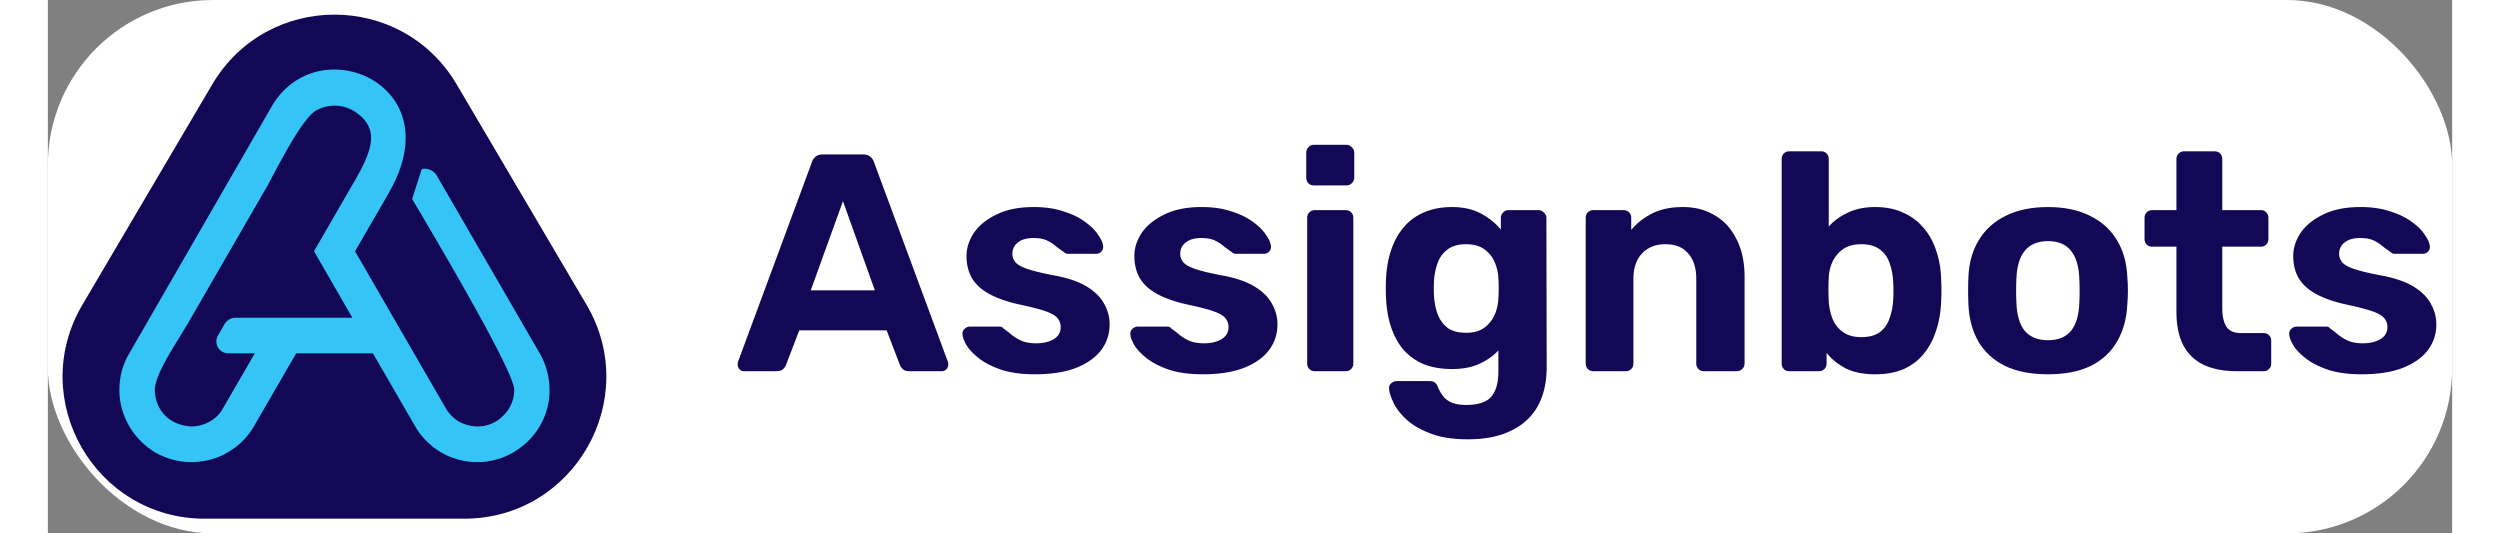 <svg xmlns="http://www.w3.org/2000/svg" width="300" height="64" fill="none" viewBox="-3 -3 559 124"><rect x="-3" y="-3" width="559" height="124" fill="#808080" stroke="none"/><g id="deeditor_bgCarrier" stroke-width="0">
  <rect id="dee_c_e" x="-3" y="-3" width="559" height="124" rx="38.4" fill="#ffffff" strokewidth="0"/>
</g><path fill="#130856" d="M35.207 16.65c12.764-21.663 44.098-21.663 56.862 0l30.166 51.194c12.962 21.999-2.898 49.753-28.432 49.753h-60.33c-25.534 0-41.394-27.754-28.432-49.753L35.207 16.65Z"/><path fill="#34c5f6" fill-rule="evenodd" d="M22.08 102.258c2.52 1.4 5.34 2.18 8.21 2.18h.35c2.89-.07 5.69-.78 8.15-2.25 2.6-1.47 4.71-3.59 6.18-6.18l9.77-16.86h17.84l9.76 16.86c1.47 2.59 3.59 4.7 6.11 6.18 2.52 1.47 5.41 2.25 8.35 2.25h.28c1.4 0 2.74-.22 4.07-.57 1.48-.35 2.81-.98 4.08-1.68l.07-.07c3.86-2.25 6.6-5.83 7.79-10.12 1.13-4.28.5-8.92-1.69-12.78L87.448 37.869a3.273 3.273 0 0 0-3.508-1.561l-2.25 6.95c15.826 26.686 23.74 41.483 23.74 44.39 0 2.25-.91 4.43-2.53 5.97-1.54 1.62-3.72 2.53-5.97 2.53-1.54 0-3.02-.42-4.35-1.13a8.804 8.804 0 0 1-3.09-3.15l-21.07-36.45 7.94-13.7.07-.2c3.79-6.53 5.62-14.69 1.05-21.36-1.4-1.97-3.16-3.51-5.2-4.7-2.1-1.2-4.35-1.9-6.67-2.18-6.88-.77-13.06 2.46-16.5 8.36l-33.22 57.59a16.376 16.376 0 0 0-2.25 8.29c-.07 2.95.78 5.9 2.25 8.5 1.48 2.6 3.65 4.7 6.18 6.25l.01-.01Zm5.54-26.9c.57-.91 1.13-1.82 1.69-2.74l18.76-32.45c.63-1.19 1.26-2.39 1.89-3.58 1.76-3.16 6.4-12.15 9.42-13.91a8.86 8.86 0 0 1 4.28-1.12c1.55 0 2.95.42 4.28 1.12 2.82 1.69 4.57 4.01 4.15 7.38-.42 3.09-2.25 6.39-3.79 9.06l-9.42 16.29 8.92 15.46H40.671a3 3 0 0 0-2.598 1.5l-1.524 2.64a2.76 2.76 0 0 0 2.39 4.14h6.18l-7.37 12.72a7.557 7.557 0 0 1-3.02 3.09c-1.33.77-2.81 1.19-4.29 1.19h-.63v-.07c-2.04-.14-4-.98-5.47-2.39-1.62-1.61-2.46-3.79-2.46-6.04 0-3.23 4-9.41 5.76-12.29h-.02Z" clip-rule="evenodd"/><path fill="#130856" d="M291.523 83.301c-.48 0-.888-.168-1.224-.504-.336-.336-.504-.768-.504-1.296v-33.84c0-.528.168-.96.504-1.296a1.666 1.666 0 0 1 1.224-.504h7.2c.528 0 .96.168 1.296.504.336.336.504.768.504 1.296v33.84c0 .528-.168.96-.504 1.296-.336.336-.768.504-1.296.504h-7.2ZM291.307 40.101c-.48 0-.888-.168-1.224-.504-.336-.336-.504-.768-.504-1.296v-5.76c0-.528.168-.96.504-1.296.336-.384.744-.576 1.224-.576h7.56c.528 0 .96.192 1.296.576.384.336.576.768.576 1.296v5.76c0 .528-.192.96-.576 1.296-.336.336-.768.504-1.296.504h-7.56Z"/><path fill="#130856" fill-rule="evenodd" d="M415.019 82.653c1.824.912 4.104 1.368 6.84 1.368 2.496 0 4.656-.384 6.48-1.152 1.872-.816 3.432-1.968 4.68-3.456 1.296-1.536 2.28-3.336 2.952-5.4.72-2.112 1.128-4.44 1.224-6.984.048-.912.072-1.728.072-2.448 0-.768-.024-1.584-.072-2.448-.048-2.496-.432-4.776-1.152-6.84-.672-2.064-1.656-3.84-2.952-5.328a12.844 12.844 0 0 0-4.752-3.528c-1.824-.864-3.984-1.296-6.48-1.296-2.448 0-4.56.432-6.336 1.296-1.776.816-3.264 1.896-4.464 3.24V33.981c0-.528-.168-.96-.504-1.296a1.666 1.666 0 0 0-1.224-.504h-7.416c-.528 0-.96.168-1.296.504-.336.336-.504.768-.504 1.296v47.52c0 .528.168.96.504 1.296.336.336.768.504 1.296.504h6.84c.528 0 .96-.168 1.296-.504.336-.336.504-.768.504-1.296v-2.448c1.152 1.44 2.64 2.64 4.464 3.6Zm7.92-8.424c-1.056.768-2.496 1.152-4.32 1.152-1.776 0-3.216-.408-4.32-1.224-1.104-.816-1.896-1.848-2.376-3.096a13.707 13.707 0 0 1-.864-4.032 52.047 52.047 0 0 1-.072-2.736c0-.912.024-1.8.072-2.664.048-1.344.336-2.592.864-3.744a7.718 7.718 0 0 1 2.448-2.952c1.104-.768 2.52-1.152 4.248-1.152 1.824 0 3.264.408 4.32 1.224 1.056.768 1.8 1.8 2.232 3.096.48 1.296.768 2.712.864 4.248a34.632 34.632 0 0 1 0 4.464c-.096 1.536-.384 2.952-.864 4.248-.432 1.296-1.176 2.352-2.232 3.168Z" clip-rule="evenodd"/><path fill="#130856" d="M498.303 81.861c2.112.96 4.657 1.44 7.633 1.44h6.263c.481 0 .888-.168 1.224-.504.336-.336.505-.768.505-1.296v-5.328c0-.48-.169-.888-.505-1.224a1.665 1.665 0 0 0-1.224-.504h-5.255c-1.632 0-2.784-.504-3.456-1.512-.624-1.056-.936-2.496-.936-4.32V54.357h9c.48 0 .888-.168 1.224-.504.336-.336.504-.768.504-1.296v-4.896c0-.528-.168-.96-.504-1.296a1.666 1.666 0 0 0-1.224-.504h-9v-11.88c0-.528-.168-.96-.504-1.296-.336-.336-.769-.504-1.297-.504h-7.056c-.48 0-.911.168-1.295.504-.336.336-.504.768-.504 1.296v11.88h-5.616c-.529 0-.96.168-1.296.504-.336.336-.505.768-.505 1.296v4.896c0 .528.169.96.505 1.296.336.336.767.504 1.296.504h5.616v15.12c0 3.12.527 5.712 1.583 7.776 1.104 2.064 2.712 3.6 4.824 4.608ZM527.265 83.013c2.16.672 4.728 1.008 7.704 1.008 3.744 0 6.888-.48 9.432-1.44 2.592-1.008 4.56-2.376 5.904-4.104 1.344-1.776 2.016-3.792 2.016-6.048a9.443 9.443 0 0 0-1.296-4.824c-.816-1.536-2.184-2.88-4.104-4.032-1.92-1.152-4.512-2.016-7.776-2.592-2.736-.528-4.776-1.032-6.12-1.512-1.344-.48-2.232-1.008-2.664-1.584-.432-.576-.648-1.2-.648-1.872 0-1.056.408-1.92 1.224-2.592.864-.72 2.088-1.08 3.672-1.08 1.296 0 2.352.192 3.168.576.816.384 1.512.84 2.088 1.368.624.48 1.224.912 1.8 1.296.144.144.312.264.504.36.192.048.408.072.648.072h6.408c.432 0 .816-.168 1.152-.504.336-.336.48-.744.432-1.224-.048-.768-.432-1.656-1.152-2.664-.672-1.056-1.68-2.064-3.024-3.024-1.344-1.008-3.024-1.824-5.04-2.448-1.968-.672-4.272-1.008-6.912-1.008-3.456 0-6.336.576-8.64 1.728-2.304 1.104-4.056 2.52-5.256 4.248-1.152 1.728-1.728 3.528-1.728 5.4 0 2.064.456 3.84 1.368 5.328.912 1.44 2.28 2.64 4.104 3.6 1.824.96 4.032 1.728 6.624 2.304 2.736.576 4.8 1.104 6.192 1.584 1.392.48 2.328 1.008 2.808 1.584.528.576.792 1.296.792 2.16 0 1.2-.552 2.136-1.656 2.808-1.104.624-2.448.936-4.032.936-1.344 0-2.472-.192-3.384-.576a10.823 10.823 0 0 1-2.304-1.368 23.992 23.992 0 0 0-1.944-1.512c-.144-.192-.288-.312-.432-.36a1.359 1.359 0 0 0-.432-.072h-6.984c-.384 0-.768.168-1.152.504-.384.336-.552.768-.504 1.296.048.72.384 1.608 1.008 2.664.672 1.008 1.656 2.016 2.952 3.024 1.344 1.008 3.072 1.872 5.184 2.592Z"/><path fill="#130856" fill-rule="evenodd" d="M462.04 84.021c-3.984 0-7.32-.648-10.008-1.944-2.688-1.344-4.752-3.24-6.192-5.688-1.392-2.448-2.16-5.304-2.304-8.568-.048-.96-.072-2.04-.072-3.24 0-1.248.024-2.328.072-3.24.144-3.312.96-6.168 2.448-8.568 1.488-2.448 3.576-4.32 6.264-5.616 2.688-1.344 5.952-2.016 9.792-2.016 3.792 0 7.032.672 9.72 2.016 2.688 1.296 4.776 3.168 6.264 5.616 1.488 2.4 2.304 5.256 2.448 8.568.096.912.144 1.992.144 3.24 0 1.2-.048 2.28-.144 3.24-.144 3.264-.936 6.12-2.376 8.568-1.392 2.448-3.432 4.344-6.12 5.688-2.688 1.296-6 1.944-9.936 1.944Zm0-7.92c2.352 0 4.128-.72 5.328-2.16 1.2-1.488 1.848-3.648 1.944-6.48.048-.72.072-1.68.072-2.88s-.024-2.16-.072-2.88c-.096-2.784-.744-4.92-1.944-6.408-1.2-1.488-2.976-2.232-5.328-2.232-2.352 0-4.152.744-5.4 2.232-1.2 1.488-1.848 3.624-1.944 6.408-.048.72-.072 1.68-.072 2.88s.024 2.16.072 2.88c.096 2.832.744 4.992 1.944 6.48 1.248 1.44 3.048 2.16 5.4 2.16Z" clip-rule="evenodd"/><path fill="#130856" d="M356.281 83.301c-.48 0-.888-.168-1.224-.504-.336-.336-.504-.768-.504-1.296v-33.84c0-.528.168-.96.504-1.296a1.666 1.666 0 0 1 1.224-.504h7.056c.528 0 .96.168 1.296.504.336.336.504.768.504 1.296v2.808c1.248-1.536 2.856-2.808 4.824-3.816s4.368-1.512 7.2-1.512 5.304.648 7.416 1.944c2.16 1.248 3.84 3.096 5.04 5.544 1.248 2.4 1.872 5.328 1.872 8.784v20.088c0 .528-.192.96-.576 1.296a1.666 1.666 0 0 1-1.224.504h-7.632c-.528 0-.96-.168-1.296-.504-.336-.336-.504-.768-.504-1.296V61.845c0-2.544-.624-4.512-1.872-5.904-1.2-1.44-2.976-2.16-5.328-2.16-2.256 0-4.056.72-5.4 2.16-1.344 1.392-2.016 3.36-2.016 5.904v19.656c0 .528-.168.96-.504 1.296a1.666 1.666 0 0 1-1.224.504h-7.632Z"/><path fill="#130856" fill-rule="evenodd" d="M318.265 97.701c2.352.96 5.304 1.44 8.856 1.44 4.032 0 7.392-.672 10.08-2.016 2.736-1.296 4.8-3.192 6.192-5.688 1.392-2.496 2.088-5.544 2.088-9.144l-.072-34.632c0-.48-.192-.888-.576-1.224-.336-.384-.744-.576-1.224-.576h-7.056c-.48 0-.888.192-1.224.576a1.666 1.666 0 0 0-.504 1.224v2.736c-1.2-1.488-2.736-2.736-4.608-3.744-1.872-1.008-4.128-1.512-6.768-1.512-2.496 0-4.704.432-6.624 1.296-1.872.816-3.432 1.992-4.68 3.528-1.248 1.488-2.208 3.264-2.88 5.328-.672 2.064-1.056 4.344-1.152 6.84a50.576 50.576 0 0 0 0 3.816c.096 2.592.48 4.92 1.152 6.984.672 2.064 1.632 3.84 2.88 5.328 1.248 1.44 2.808 2.568 4.68 3.384 1.92.768 4.128 1.152 6.624 1.152 2.544 0 4.68-.408 6.408-1.224 1.776-.816 3.24-1.848 4.392-3.096v4.824c0 1.968-.288 3.528-.864 4.68-.528 1.152-1.344 1.968-2.448 2.448-1.104.48-2.496.72-4.176.72-1.488 0-2.688-.216-3.6-.648-.864-.432-1.512-.984-1.944-1.656a9.85 9.85 0 0 1-1.008-1.8c-.192-.528-.456-.912-.792-1.152-.288-.192-.648-.288-1.08-.288h-7.704c-.48 0-.912.168-1.296.504-.384.336-.552.768-.504 1.296.048.72.36 1.728.936 3.024.576 1.296 1.536 2.592 2.88 3.888 1.392 1.344 3.264 2.472 5.616 3.384Zm12.672-24.48c-1.056.768-2.448 1.152-4.176 1.152-1.824 0-3.264-.384-4.32-1.152-1.056-.816-1.824-1.872-2.304-3.168-.48-1.296-.768-2.736-.864-4.32a39.776 39.776 0 0 1 0-3.384c.096-1.536.384-2.952.864-4.248.48-1.296 1.248-2.328 2.304-3.096 1.056-.816 2.496-1.224 4.32-1.224 1.728 0 3.12.384 4.176 1.152a6.87 6.87 0 0 1 2.448 3.024 10.3 10.3 0 0 1 .864 3.816c.048.528.072 1.296.072 2.304 0 .96-.024 1.704-.072 2.232a10.896 10.896 0 0 1-.864 3.888c-.528 1.2-1.344 2.208-2.448 3.024Z" clip-rule="evenodd"/><path fill="#130856" d="M257.827 83.013c2.16.672 4.728 1.008 7.704 1.008 3.744 0 6.888-.48 9.432-1.44 2.592-1.008 4.56-2.376 5.904-4.104 1.344-1.776 2.016-3.792 2.016-6.048a9.443 9.443 0 0 0-1.296-4.824c-.816-1.536-2.184-2.88-4.104-4.032-1.92-1.152-4.512-2.016-7.776-2.592-2.736-.528-4.776-1.032-6.12-1.512-1.344-.48-2.232-1.008-2.664-1.584-.432-.576-.648-1.2-.648-1.872 0-1.056.408-1.92 1.224-2.592.864-.72 2.088-1.08 3.672-1.08 1.296 0 2.352.192 3.168.576.816.384 1.512.84 2.088 1.368.624.48 1.224.912 1.8 1.296.144.144.312.264.504.36.192.048.408.072.648.072h6.408c.432 0 .816-.168 1.152-.504.336-.336.48-.744.432-1.224-.048-.768-.432-1.656-1.152-2.664-.672-1.056-1.68-2.064-3.024-3.024-1.344-1.008-3.024-1.824-5.04-2.448-1.968-.672-4.272-1.008-6.912-1.008-3.456 0-6.336.576-8.64 1.728-2.304 1.104-4.056 2.52-5.256 4.248-1.152 1.728-1.728 3.528-1.728 5.4 0 2.064.456 3.84 1.368 5.328.912 1.44 2.28 2.64 4.104 3.6 1.824.96 4.032 1.728 6.624 2.304 2.736.576 4.8 1.104 6.192 1.584 1.392.48 2.328 1.008 2.808 1.584.528.576.792 1.296.792 2.16 0 1.2-.552 2.136-1.656 2.808-1.104.624-2.448.936-4.032.936-1.344 0-2.472-.192-3.384-.576a10.823 10.823 0 0 1-2.304-1.368 23.992 23.992 0 0 0-1.944-1.512c-.144-.192-.288-.312-.432-.36a1.359 1.359 0 0 0-.432-.072h-6.984c-.384 0-.768.168-1.152.504-.384.336-.552.768-.504 1.296.048.72.384 1.608 1.008 2.664.672 1.008 1.656 2.016 2.952 3.024 1.344 1.008 3.072 1.872 5.184 2.592ZM226.508 84.021c-2.976 0-5.544-.336-7.704-1.008-2.112-.72-3.84-1.584-5.184-2.592-1.296-1.008-2.28-2.016-2.952-3.024-.624-1.056-.96-1.944-1.008-2.664-.048-.528.12-.96.504-1.296.384-.336.768-.504 1.152-.504h6.984c.144 0 .288.024.432.072.144.048.288.168.432.36.624.432 1.272.936 1.944 1.512.672.528 1.44.984 2.304 1.368.912.384 2.04.576 3.384.576 1.584 0 2.928-.312 4.032-.936 1.104-.672 1.656-1.608 1.656-2.808 0-.864-.264-1.584-.792-2.16-.48-.576-1.416-1.104-2.808-1.584s-3.456-1.008-6.192-1.584c-2.592-.576-4.8-1.344-6.624-2.304-1.824-.96-3.192-2.16-4.104-3.6-.912-1.488-1.368-3.264-1.368-5.328 0-1.872.576-3.672 1.728-5.4 1.2-1.728 2.952-3.144 5.256-4.248 2.304-1.152 5.184-1.728 8.64-1.728 2.64 0 4.944.336 6.912 1.008 2.016.624 3.696 1.44 5.04 2.448 1.344.96 2.352 1.968 3.024 3.024.72 1.008 1.104 1.896 1.152 2.664.048.48-.096.888-.432 1.224-.336.336-.72.504-1.152.504h-6.408c-.24 0-.456-.024-.648-.072a1.922 1.922 0 0 1-.504-.36 32.864 32.864 0 0 1-1.8-1.296c-.576-.528-1.272-.984-2.088-1.368-.816-.384-1.872-.576-3.168-.576-1.584 0-2.808.36-3.672 1.08-.816.672-1.224 1.536-1.224 2.592 0 .672.216 1.296.648 1.872.432.576 1.32 1.104 2.664 1.584s3.384.984 6.12 1.512c3.264.576 5.856 1.44 7.776 2.592 1.92 1.152 3.288 2.496 4.104 4.032a9.443 9.443 0 0 1 1.296 4.824c0 2.256-.672 4.272-2.016 6.048-1.344 1.728-3.312 3.096-5.904 4.104-2.544.96-5.688 1.44-9.432 1.44Z"/><path fill="#130856" fill-rule="evenodd" d="M157.813 82.87c.288.287.648.431 1.08.431h7.488c.72 0 1.248-.168 1.584-.504.336-.336.552-.648.648-.936l3.096-8.064h20.304l3.096 8.064c.096.288.312.6.648.936.336.336.864.504 1.584.504h7.488c.432 0 .792-.144 1.08-.432.288-.336.432-.696.432-1.08 0-.24-.024-.456-.072-.648l-17.136-46.296a2.783 2.783 0 0 0-.864-1.368c-.432-.384-1.032-.576-1.8-.576h-9.216c-.768 0-1.368.192-1.8.576-.432.384-.72.84-.864 1.368l-17.136 46.296a2.677 2.677 0 0 0-.072.648c0 .384.144.744.432 1.08Zm31.464-18.36h-14.904l7.488-20.737 7.416 20.736Z" clip-rule="evenodd"/></svg>